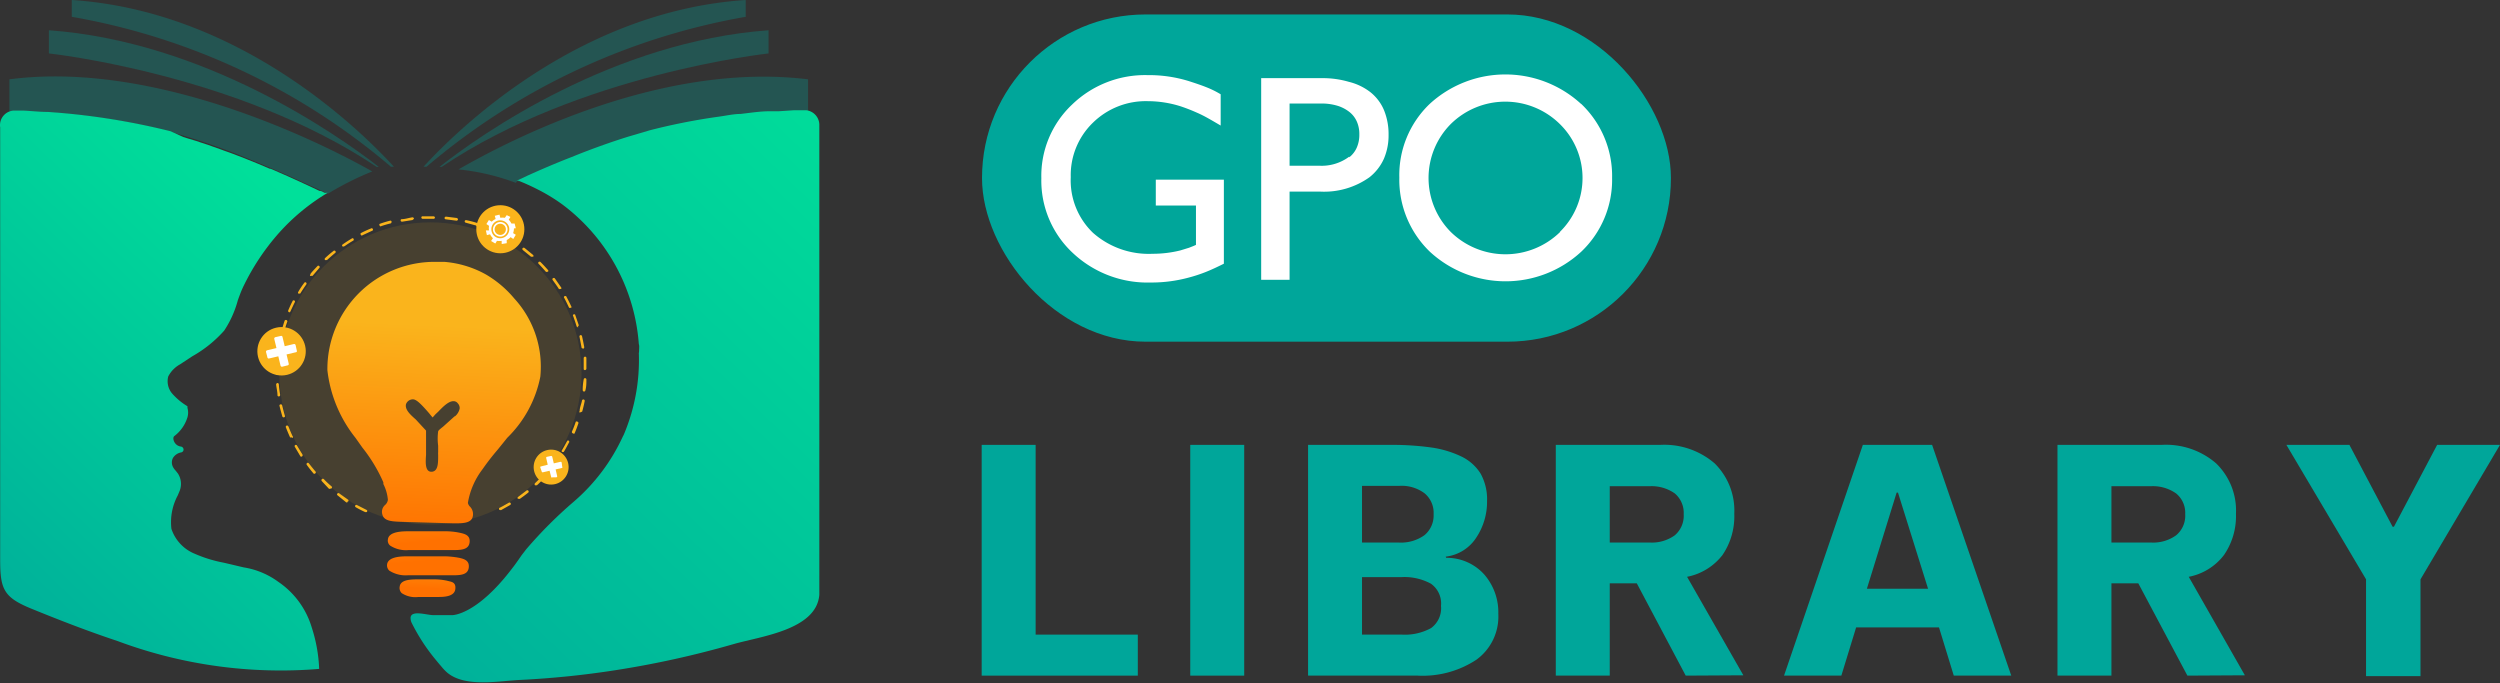 <svg id="Layer_1" data-name="Layer 1" xmlns="http://www.w3.org/2000/svg" xmlns:xlink="http://www.w3.org/1999/xlink" width="148.75" height="40.65" viewBox="0 0 148.75 40.65"><rect x="0" y="0" width="148.75" height="40.65" fill="#333333" stroke="none"/><defs><style>.cls-1,.cls-5{fill:#00a69a;}.cls-2{fill:#fff;}.cls-23,.cls-3{fill:#fab41c;}.cls-3{opacity:0.1;}.cls-4{fill:none;}.cls-5{opacity:0.3;}.cls-6{fill:url(#linear-gradient);}.cls-7{fill:url(#linear-gradient-2);}.cls-8{fill:url(#linear-gradient-3);}.cls-9{fill:url(#linear-gradient-4);}.cls-10{fill:url(#linear-gradient-5);}.cls-11{fill:url(#linear-gradient-6);}.cls-12{fill:url(#linear-gradient-7);}.cls-13{fill:url(#linear-gradient-8);}.cls-14{fill:url(#linear-gradient-9);}.cls-15{fill:url(#linear-gradient-10);}.cls-16{fill:url(#linear-gradient-11);}.cls-17{fill:url(#linear-gradient-12);}.cls-18{fill:url(#linear-gradient-13);}.cls-19{fill:url(#linear-gradient-14);}.cls-20{fill:url(#linear-gradient-15);}.cls-21{fill:url(#linear-gradient-16);}.cls-22{fill:url(#linear-gradient-17);}.cls-24{fill:url(#linear-gradient-18);}.cls-25{fill:url(#linear-gradient-19);}.cls-26{fill:url(#linear-gradient-20);}.cls-27{fill:url(#linear-gradient-21);}.cls-28{fill:url(#linear-gradient-22);}.cls-29{fill:url(#linear-gradient-23);}</style><linearGradient id="linear-gradient" x1="45.44" y1="14.05" x2="68.99" y2="37.91" gradientUnits="userSpaceOnUse"><stop offset="0" stop-color="#00e09a"/><stop offset="1" stop-color="#00a69a"/></linearGradient><linearGradient id="linear-gradient-2" x1="35.96" y1="23.41" x2="59.51" y2="47.27" xlink:href="#linear-gradient"/><linearGradient id="linear-gradient-3" x1="44.99" y1="14.49" x2="68.54" y2="38.35" xlink:href="#linear-gradient"/><linearGradient id="linear-gradient-4" x1="40.06" y1="19.36" x2="63.61" y2="43.22" xlink:href="#linear-gradient"/><linearGradient id="linear-gradient-5" x1="44.59" y1="14.89" x2="68.14" y2="38.75" xlink:href="#linear-gradient"/><linearGradient id="linear-gradient-6" x1="20.98" y1="24.95" x2="-3.84" y2="50.78" xlink:href="#linear-gradient"/><linearGradient id="linear-gradient-7" x1="16.31" y1="20.48" x2="-72.67" y2="113.07" xlink:href="#linear-gradient"/><linearGradient id="linear-gradient-8" x1="20.12" y1="24.15" x2="-68.86" y2="116.73" xlink:href="#linear-gradient"/><linearGradient id="linear-gradient-9" x1="18.28" y1="22.37" x2="-35.77" y2="78.61" xlink:href="#linear-gradient"/><linearGradient id="linear-gradient-10" x1="15.29" y1="19.5" x2="-73.69" y2="112.09" xlink:href="#linear-gradient"/><linearGradient id="linear-gradient-11" x1="19.86" y1="23.9" x2="-69.12" y2="116.48" xlink:href="#linear-gradient"/><linearGradient id="linear-gradient-12" x1="16.85" y1="21.01" x2="-72.12" y2="113.59" xlink:href="#linear-gradient"/><linearGradient id="linear-gradient-13" x1="15.8" y1="19.99" x2="-73.18" y2="112.58" xlink:href="#linear-gradient"/><linearGradient id="linear-gradient-14" x1="14.27" y1="18.53" x2="-74.71" y2="111.11" xlink:href="#linear-gradient"/><linearGradient id="linear-gradient-15" x1="11.13" y1="15.51" x2="-77.85" y2="108.09" xlink:href="#linear-gradient"/><linearGradient id="linear-gradient-16" x1="14.78" y1="19.02" x2="-74.19" y2="111.6" xlink:href="#linear-gradient"/><linearGradient id="linear-gradient-17" x1="17.81" y1="21.92" x2="-71.17" y2="114.51" xlink:href="#linear-gradient"/><linearGradient id="linear-gradient-18" x1="64.69" y1="248.05" x2="64.88" y2="235.37" gradientTransform="translate(-30.01 -206.34) rotate(1.72)" gradientUnits="userSpaceOnUse"><stop offset="0" stop-color="#ff7100"/><stop offset="1" stop-color="#fab41c"/></linearGradient><linearGradient id="linear-gradient-19" x1="64.85" y1="248.23" x2="64.21" y2="243.42" xlink:href="#linear-gradient-18"/><linearGradient id="linear-gradient-20" x1="64.81" y1="249.41" x2="64.25" y2="244.58" xlink:href="#linear-gradient-18"/><linearGradient id="linear-gradient-21" x1="64.84" y1="251.05" x2="64.87" y2="247.77" xlink:href="#linear-gradient-18"/><linearGradient id="linear-gradient-22" x1="49.3" y1="22.5" x2="28.12" y2="44.53" xlink:href="#linear-gradient"/><linearGradient id="linear-gradient-23" x1="56.82" y1="19.07" x2="19.63" y2="57.77" xlink:href="#linear-gradient"/></defs><rect class="cls-1" x="58.43" y="0.86" width="40.99" height="19.47" rx="9.73"/><path class="cls-2" d="M74.67,22.22v5c-.38.19-.74.36-1.07.49a8.67,8.67,0,0,1-1,.33,8.48,8.48,0,0,1-2.28.3,6.49,6.49,0,0,1-4.64-1.76,5.88,5.88,0,0,1-1.87-4.44,5.83,5.83,0,0,1,1.82-4.38A6.24,6.24,0,0,1,70.13,16a8,8,0,0,1,2.5.37c.37.12.7.23,1,.35a5.58,5.58,0,0,1,.85.42V19c-.58-.34-1-.59-1.4-.76a10.28,10.28,0,0,0-1-.39,6.52,6.52,0,0,0-1.93-.3,4.49,4.49,0,0,0-3.27,1.28,4.34,4.34,0,0,0-1.32,3.24,4.32,4.32,0,0,0,1.32,3.31,5,5,0,0,0,3.55,1.25,6.78,6.78,0,0,0,1.65-.2l.52-.16c.15-.06.29-.11.41-.17V23.76H70.62V22.22Z" transform="translate(-1.85 -11.53)"/><path class="cls-2" d="M83.37,17a2.7,2.7,0,0,1,.83,1.09,3.76,3.76,0,0,1,.27,1.46,3.51,3.51,0,0,1-.28,1.43,2.93,2.93,0,0,1-.86,1.1,4.65,4.65,0,0,1-2.94.85H78.58v5.25H76.89v-12h3.6a5.52,5.52,0,0,1,1.62.22A3.41,3.41,0,0,1,83.37,17Zm-1.24,3.89a1.5,1.5,0,0,0,.44-.56,1.87,1.87,0,0,0,.16-.8,1.82,1.82,0,0,0-.15-.77,1.48,1.48,0,0,0-.43-.56,2.2,2.2,0,0,0-.73-.38,3.28,3.28,0,0,0-1-.13H78.58v3.7h1.76A2.73,2.73,0,0,0,82.13,20.85Z" transform="translate(-1.85 -11.53)"/><path class="cls-2" d="M95.93,17.71a5.92,5.92,0,0,1,1.84,4.41,5.89,5.89,0,0,1-1.84,4.39,6.64,6.64,0,0,1-9,0,5.94,5.94,0,0,1-1.82-4.41,5.86,5.86,0,0,1,1.81-4.39,6.66,6.66,0,0,1,9,0Zm-1.27,7.62a4.49,4.49,0,0,0,0-6.42,4.62,4.62,0,0,0-6.49,0,4.56,4.56,0,0,0,0,6.42,4.65,4.65,0,0,0,6.51,0Z" transform="translate(-1.85 -11.53)"/><path class="cls-1" d="M60.26,38h3.21V49.29h6.08v2.44H60.26Z" transform="translate(-1.85 -11.53)"/><path class="cls-1" d="M72.67,38h3.21V51.73H72.67Z" transform="translate(-1.85 -11.53)"/><path class="cls-1" d="M87.9,44.72a3,3,0,0,1,2.27,1A3.43,3.43,0,0,1,91,48.06a3.17,3.17,0,0,1-1.3,2.72,5.8,5.8,0,0,1-3.49.95H79.68V38h5a16.63,16.63,0,0,1,2.36.16,6.11,6.11,0,0,1,1.78.54,2.76,2.76,0,0,1,1.12,1,3.14,3.14,0,0,1,.39,1.64,3.85,3.85,0,0,1-.63,2.16,2.51,2.51,0,0,1-1.83,1.15Zm-2.84-.91a2.39,2.39,0,0,0,1.55-.44,1.53,1.53,0,0,0,.54-1.25,1.51,1.51,0,0,0-.54-1.24,2.28,2.28,0,0,0-1.52-.44h-2.2v3.37Zm.21,5.48A3.23,3.23,0,0,0,87,48.9a1.46,1.46,0,0,0,.59-1.32,1.44,1.44,0,0,0-.6-1.32,3.31,3.31,0,0,0-1.78-.39H82.89v3.42Z" transform="translate(-1.85 -11.53)"/><path class="cls-1" d="M102.15,51.73l-2.91-5.49H97.63v5.49H94.42V38h6.21a4.59,4.59,0,0,1,3.24,1.1,3.94,3.94,0,0,1,1.17,3,4.08,4.08,0,0,1-.7,2.45,3.51,3.51,0,0,1-2.11,1.3l3.35,5.86Zm-4.52-7.92H100a2.33,2.33,0,0,0,1.5-.43,1.53,1.53,0,0,0,.53-1.26,1.51,1.51,0,0,0-.53-1.23,2.39,2.39,0,0,0-1.5-.43H97.63Z" transform="translate(-1.85 -11.53)"/><path class="cls-1" d="M118.1,51.73l-.88-2.87h-4.93l-.88,2.87H108L112.69,38h4.12l4.71,13.73Zm-1.53-5.17-1.79-5.72h-.08l-1.77,5.72Z" transform="translate(-1.85 -11.53)"/><path class="cls-1" d="M132,51.73l-2.92-5.49h-1.6v5.49h-3.21V38h6.2a4.56,4.56,0,0,1,3.24,1.1,3.91,3.91,0,0,1,1.18,3,4.08,4.08,0,0,1-.71,2.45,3.45,3.45,0,0,1-2.1,1.3l3.34,5.86Zm-4.52-7.92h2.35a2.33,2.33,0,0,0,1.5-.43,1.51,1.51,0,0,0,.54-1.26,1.49,1.49,0,0,0-.54-1.23,2.39,2.39,0,0,0-1.5-.43h-2.35Z" transform="translate(-1.85 -11.53)"/><path class="cls-1" d="M145.87,46v5.76h-3.24V46l-4.74-8h3.75l2.57,4.87h.08L146.86,38h3.74Z" transform="translate(-1.85 -11.53)"/><circle class="cls-3" cx="25.61" cy="22.22" r="8.99"/><path class="cls-4" d="M15.84,20.63l-.26-.1Z" transform="translate(-1.85 -11.53)"/><path class="cls-4" d="M15.13,20.37l-.27-.1Z" transform="translate(-1.85 -11.53)"/><path class="cls-4" d="M17.19,21.16l.68.29.05,0-.77-.32Z" transform="translate(-1.85 -11.53)"/><path class="cls-4" d="M16.53,20.9l-.22-.09Z" transform="translate(-1.85 -11.53)"/><path class="cls-4" d="M14.41,20.11l-.28-.1Z" transform="translate(-1.85 -11.53)"/><path class="cls-4" d="M12.9,19.62l-.22-.07Z" transform="translate(-1.85 -11.53)"/><path class="cls-4" d="M18.77,21.84l-.39-.17Z" transform="translate(-1.85 -11.53)"/><path class="cls-4" d="M21.31,23l0,0h0Z" transform="translate(-1.85 -11.53)"/><path class="cls-4" d="M32.54,22.34l.09,0-.09,0Z" transform="translate(-1.85 -11.53)"/><path class="cls-4" d="M47.57,18.21c-.53,0-1.1.09-1.71.16C46.47,18.3,47,18.25,47.57,18.21Z" transform="translate(-1.85 -11.53)"/><path class="cls-4" d="M13.67,19.86l-.27-.09Z" transform="translate(-1.85 -11.53)"/><path class="cls-4" d="M20.86,22.8c-.54-.26-1.25-.59-2.06-.95C19.61,22.21,20.32,22.54,20.86,22.8Z" transform="translate(-1.85 -11.53)"/><path class="cls-4" d="M21.17,23l-.24-.11Z" transform="translate(-1.85 -11.53)"/><path class="cls-5" d="M46.22,12.53v-1c-9.92.65-17.09,7.65-19.17,9.92h.18A39.84,39.84,0,0,1,46.22,12.53Z" transform="translate(-1.85 -11.53)"/><path class="cls-5" d="M47.58,14.71V13.33C38.35,14,30.49,19.49,28,21.46h.13C36.35,15.92,47.58,14.71,47.58,14.71Z" transform="translate(-1.85 -11.53)"/><path class="cls-5" d="M32.63,22.3c.88-.41,2-.88,3.14-1.35l.37-.15a42.34,42.34,0,0,1,4.33-1.46,36.8,36.8,0,0,1,4.11-.81c.44-.06.87-.12,1.28-.16.61-.07,1.18-.12,1.71-.16l.56,0,.91-.06.73,0h.16v-1.9c-8.6-1.06-17.54,3.48-20.8,5.36a13.46,13.46,0,0,1,3.41.8Z" transform="translate(-1.85 -11.53)"/><path class="cls-5" d="M6.12,12.53v-1c9.92.65,17.09,7.65,19.17,9.92h-.18A39.84,39.84,0,0,0,6.12,12.53Z" transform="translate(-1.85 -11.53)"/><path class="cls-5" d="M4.76,14.71V13.33C14,14,21.85,19.49,24.39,21.46h-.13C16,15.92,4.76,14.71,4.76,14.71Z" transform="translate(-1.85 -11.53)"/><path class="cls-5" d="M19.71,22.3c-.88-.41-2-.88-3.14-1.35l-.37-.15a42.34,42.34,0,0,0-4.33-1.46,36.8,36.8,0,0,0-4.11-.81c-.44-.06-.87-.12-1.29-.16-.6-.07-1.17-.12-1.7-.16l-.56,0-.91-.06-.73,0H2.41v-1.9C11,15.12,20.69,19.86,24,21.73a18,18,0,0,0-2.63,1.32Z" transform="translate(-1.85 -11.53)"/><path class="cls-5" d="M49.77,18.08l-.73,0,.73,0h0Z" transform="translate(-1.85 -11.53)"/><path class="cls-6" d="M49.77,18.08l-.73,0,.73,0h0Z" transform="translate(-1.85 -11.53)"/><path class="cls-5" d="M35.77,21c-1.18.47-2.26.94-3.14,1.35C33.51,21.89,34.59,21.42,35.77,21Z" transform="translate(-1.85 -11.53)"/><path class="cls-7" d="M35.77,21c-1.18.47-2.26.94-3.14,1.35C33.51,21.89,34.59,21.42,35.77,21Z" transform="translate(-1.85 -11.53)"/><path class="cls-5" d="M49,18.11l-.91.06Z" transform="translate(-1.85 -11.53)"/><path class="cls-8" d="M49,18.11l-.91.06Z" transform="translate(-1.85 -11.53)"/><path class="cls-5" d="M36.14,20.8a42.34,42.34,0,0,1,4.33-1.46,36.8,36.8,0,0,1,4.11-.81,36.8,36.8,0,0,0-4.11.81A42.34,42.34,0,0,0,36.14,20.8Z" transform="translate(-1.85 -11.53)"/><path class="cls-9" d="M36.14,20.8a42.34,42.34,0,0,1,4.33-1.46,36.8,36.8,0,0,1,4.11-.81,36.8,36.8,0,0,0-4.11.81A42.34,42.34,0,0,0,36.14,20.8Z" transform="translate(-1.85 -11.53)"/><path class="cls-5" d="M48.13,18.17l-.56,0Z" transform="translate(-1.85 -11.53)"/><path class="cls-10" d="M48.13,18.17l-.56,0Z" transform="translate(-1.85 -11.53)"/><path class="cls-11" d="M18.41,46.15a4.72,4.72,0,0,0-2.06-.86l-.76-.18-.43-.1a8,8,0,0,1-1.72-.53A2.43,2.43,0,0,1,12.05,43a3.37,3.37,0,0,1,.38-2l.12-.29a1.14,1.14,0,0,0-.11-1l-.15-.19a.91.91,0,0,1-.15-.21.58.58,0,0,1,0-.53.72.72,0,0,1,.48-.33.17.17,0,0,0,.15-.18.18.18,0,0,0-.16-.17.51.51,0,0,1-.38-.26c-.07-.12-.1-.3,0-.37A2.21,2.21,0,0,0,13,36.37a1,1,0,0,0,0-.58A.22.22,0,0,0,13,35.7a3.84,3.84,0,0,1-.92-.77,1.13,1.13,0,0,1-.22-1,1.72,1.72,0,0,1,.7-.72l.73-.48a7.35,7.35,0,0,0,1.9-1.53A6.13,6.13,0,0,0,16,29.4c.09-.25.18-.5.29-.74a13.86,13.86,0,0,1,2.14-3.25A12.4,12.4,0,0,1,21.35,23l0,0L21.17,23l-.24-.11-.07,0c-.54-.26-1.25-.59-2.06-.95h0l-.39-.17-.46-.2-.05,0-.68-.29h0l-.62-.25-.22-.09-.47-.18-.26-.1-.45-.16-.27-.1-.45-.16-.28-.1-.46-.15-.27-.09-.5-.15-.22-.07L12,19.34A41.56,41.56,0,0,0,4.7,18.19c-.57,0-1.08-.07-1.5-.08l-.55,0a.87.87,0,0,0-.79,1V41.57c0,1.09,0,2.18,0,3.27,0,1.77.22,2.24,1.89,2.92s3.37,1.34,5.09,1.91a27.79,27.79,0,0,0,12,1.66,9,9,0,0,0-.44-2.46A5,5,0,0,0,18.41,46.15Z" transform="translate(-1.85 -11.53)"/><path class="cls-5" d="M16.31,20.81l-.47-.18Z" transform="translate(-1.85 -11.53)"/><path class="cls-12" d="M16.31,20.81l-.47-.18Z" transform="translate(-1.85 -11.53)"/><path class="cls-5" d="M21.31,23,21.17,23Z" transform="translate(-1.85 -11.53)"/><path class="cls-13" d="M21.31,23,21.17,23Z" transform="translate(-1.85 -11.53)"/><path class="cls-5" d="M18.77,21.84h0Z" transform="translate(-1.85 -11.53)"/><path class="cls-14" d="M18.77,21.84h0Z" transform="translate(-1.85 -11.53)"/><path class="cls-5" d="M14.86,20.27l-.45-.16Z" transform="translate(-1.85 -11.53)"/><path class="cls-15" d="M14.86,20.27l-.45-.16Z" transform="translate(-1.85 -11.53)"/><path class="cls-5" d="M20.93,22.84l-.07,0Z" transform="translate(-1.85 -11.53)"/><path class="cls-16" d="M20.93,22.84l-.07,0Z" transform="translate(-1.85 -11.53)"/><path class="cls-5" d="M17.15,21.15l-.62-.25Z" transform="translate(-1.85 -11.53)"/><path class="cls-17" d="M17.15,21.15l-.62-.25Z" transform="translate(-1.85 -11.53)"/><path class="cls-5" d="M15.58,20.53l-.45-.16Z" transform="translate(-1.85 -11.53)"/><path class="cls-18" d="M15.58,20.53l-.45-.16Z" transform="translate(-1.85 -11.53)"/><path class="cls-5" d="M13.4,19.77l-.5-.15Z" transform="translate(-1.85 -11.53)"/><path class="cls-19" d="M13.4,19.77l-.5-.15Z" transform="translate(-1.85 -11.53)"/><path class="cls-5" d="M12,19.34l.73.21L12,19.34A43,43,0,0,0,3.2,18.11h0A43,43,0,0,1,12,19.34Z" transform="translate(-1.85 -11.53)"/><path class="cls-20" d="M12,19.34l.73.21L12,19.34A43,43,0,0,0,3.2,18.11h0A43,43,0,0,1,12,19.34Z" transform="translate(-1.85 -11.53)"/><path class="cls-5" d="M14.13,20l-.46-.15Z" transform="translate(-1.85 -11.53)"/><path class="cls-21" d="M14.13,20l-.46-.15Z" transform="translate(-1.85 -11.53)"/><path class="cls-5" d="M18.38,21.67l-.46-.2Z" transform="translate(-1.85 -11.53)"/><path class="cls-22" d="M18.38,21.67l-.46-.2Z" transform="translate(-1.85 -11.53)"/><path class="cls-23" d="M31.65,41.86a.07.07,0,0,1-.09,0,.08.08,0,0,1,0-.11c.19-.09.37-.2.55-.3a.08.08,0,1,1,.09.13l-.57.32Zm1.1-.65s-.07,0-.08,0a.07.07,0,0,1,0-.11l.5-.38a.08.08,0,0,1,.11,0,.08.08,0,0,1,0,.12c-.16.13-.34.26-.51.38Zm1-.81a.07.07,0,0,1-.07,0,.09.09,0,0,1,0-.12l.45-.44a.07.07,0,0,1,.11,0,.08.08,0,0,1,0,.12c-.14.15-.29.31-.45.45Zm.87-.93a.1.1,0,0,1-.07,0,.08.08,0,0,1,0-.11l.38-.51a.11.11,0,0,1,.12,0,.09.09,0,0,1,0,.11l-.39.52ZM23.63,42h-.05A6.1,6.1,0,0,1,23,41.7a.08.08,0,0,1,0-.11.09.09,0,0,1,.11,0l.57.29a.08.08,0,0,1,0,.11A.07.07,0,0,1,23.63,42Zm11.72-3.58a.06.06,0,0,1-.06,0,.08.08,0,0,1,0-.11c.11-.18.21-.37.31-.55a.07.07,0,0,1,.1,0,.08.08,0,0,1,0,.11c-.1.19-.2.38-.31.56A.07.07,0,0,1,35.35,38.42Zm-12.83,3a.09.09,0,0,1-.07,0L21.93,41a.07.07,0,0,1,0-.11.08.08,0,0,1,.11,0l.52.37a.07.07,0,0,1,0,.11S22.54,41.38,22.52,41.38Zm13.41-4.1h0a.1.1,0,0,1-.05-.11,6,6,0,0,0,.23-.59.09.09,0,0,1,.1,0,.08.08,0,0,1,.05.11c-.07.2-.14.4-.23.6A.07.07,0,0,1,35.93,37.28ZM21.49,40.61a.09.09,0,0,1-.07,0L21,40.16a.08.08,0,1,1,.12-.12,4.68,4.68,0,0,0,.46.43.09.09,0,0,1,0,.12Zm14.85-4.53h0a.08.08,0,0,1,0-.1c0-.2.1-.41.14-.62a.08.08,0,0,1,.1-.06.08.08,0,0,1,.06.09q-.06.31-.15.63S36.37,36.07,36.34,36.08ZM20.59,39.71a.08.08,0,0,1-.08,0c-.14-.17-.28-.34-.4-.51a.08.08,0,0,1,0-.11.07.07,0,0,1,.11,0c.13.16.26.33.4.49a.08.08,0,0,1,0,.11Zm16-4.88h0a.1.1,0,0,1-.07-.09q0-.32.06-.63a.08.08,0,0,1,.08-.08.08.08,0,0,1,.08.09c0,.21,0,.42-.06.64A.09.09,0,0,1,36.59,34.83ZM19.82,38.69a.1.1,0,0,1-.09,0l-.33-.56a.09.09,0,0,1,0-.11.08.08,0,0,1,.11,0l.33.54a.09.09,0,0,1,0,.11Zm16.84-5.14h0a.07.07,0,0,1-.08-.08c0-.21,0-.42,0-.63a.09.09,0,0,1,.08-.09.08.08,0,0,1,.08.08c0,.21,0,.43,0,.64A.09.09,0,0,1,36.66,33.55Zm-17.46,4a.09.09,0,0,1-.09,0c-.09-.19-.17-.39-.25-.59a.08.08,0,0,1,.05-.11.09.09,0,0,1,.1.05c.08.19.16.39.25.58a.08.08,0,0,1,0,.11Zm17.34-5.29h0a.07.07,0,0,1-.09-.07l-.12-.62a.08.08,0,0,1,.06-.1h0a.08.08,0,0,1,.09.06c.05.21.09.43.13.64A.09.09,0,0,1,36.54,32.28Zm-17.79,4.1a.08.08,0,0,1-.1-.05c-.06-.21-.12-.42-.17-.63v0a.07.07,0,0,1,.06-.09.08.08,0,0,1,.1.06v0c.05.2.1.41.16.61a.07.07,0,0,1-.05.1ZM36.26,31a.09.09,0,0,1-.1-.05c-.06-.2-.13-.4-.2-.6a.07.07,0,0,1,0-.1.08.08,0,0,1,.11,0l.21.61a.08.08,0,0,1-.06.1ZM18.45,35.12h0s-.09,0-.09-.07c0-.21-.06-.43-.08-.64a.1.1,0,0,1,.07-.09.08.08,0,0,1,.09.08,6.17,6.17,0,0,0,.08.62A.09.09,0,0,1,18.45,35.12ZM35.8,29.84a.09.09,0,0,1-.09,0c-.09-.19-.18-.38-.28-.57a.07.07,0,0,1,0-.11.09.09,0,0,1,.11,0c.1.19.2.38.29.58a.08.08,0,0,1,0,.11Zm-17.46,4h0a.08.08,0,0,1-.08-.08c0-.22,0-.43,0-.65a.07.07,0,0,1,.08-.07.08.08,0,0,1,.08.08c0,.21,0,.42,0,.63A.08.08,0,0,1,18.34,33.84Zm16.85-5.12a.08.08,0,0,1-.09,0c-.11-.18-.24-.35-.36-.52a.08.08,0,0,1,0-.11.09.09,0,0,1,.12,0l.37.53a.08.08,0,0,1,0,.11ZM18.41,32.57h0a.08.08,0,0,1-.07-.09c0-.21.06-.43.1-.64a.08.08,0,0,1,.09-.06.09.09,0,0,1,.07.1,4.22,4.22,0,0,0-.1.62A.1.1,0,0,1,18.41,32.57Zm16-4.87a.08.08,0,0,1-.08,0c-.14-.16-.28-.32-.43-.47a.07.07,0,0,1,0-.11.08.08,0,0,1,.11,0c.15.15.3.31.44.47a.07.07,0,0,1,0,.11ZM18.66,31.32h0a.1.1,0,0,1-.06-.1c.06-.21.12-.42.19-.62a.09.09,0,0,1,.16.06,6,6,0,0,0-.19.6A.09.09,0,0,1,18.66,31.32ZM33.51,26.8a.1.1,0,0,1-.07,0l-.49-.4a.09.09,0,0,1,0-.11.09.09,0,0,1,.12,0l.5.41a.08.08,0,0,1,0,.11S33.53,26.8,33.51,26.8ZM19.08,30.11s0,0,0,0A.08.08,0,0,1,19,30c.08-.19.17-.39.27-.58a.08.08,0,0,1,.11,0,.08.08,0,0,1,0,.11l-.27.57S19.1,30.11,19.08,30.11ZM32.49,26h-.06a6,6,0,0,0-.54-.33.08.08,0,0,1,.08-.14l.55.33a.07.07,0,0,1,0,.11A.1.1,0,0,1,32.49,26ZM19.66,29H19.6a.09.09,0,0,1,0-.11,5.07,5.07,0,0,1,.36-.54.07.07,0,0,1,.11,0,.09.09,0,0,1,0,.11c-.12.17-.24.35-.35.53A.1.1,0,0,1,19.66,29Zm11.72-3.57h-.05l-.59-.25a.07.07,0,0,1,0-.1.08.08,0,0,1,.1-.05l.59.26a.07.07,0,0,1,0,.1A.08.08,0,0,1,31.38,25.41Zm-11,2.52s0,0-.06,0,0-.07,0-.11.28-.33.43-.49a.08.08,0,0,1,.11.11l-.41.48A.05.05,0,0,1,20.39,27.93Zm9.8-3h0l-.62-.17a.08.08,0,0,1-.06-.09.08.08,0,0,1,.1-.06,6.25,6.25,0,0,1,.62.16.08.08,0,0,1,.06.1A.12.12,0,0,1,30.19,25ZM21.27,27a.11.11,0,0,1-.08,0,.08.08,0,0,1,0-.11,6.4,6.4,0,0,1,.49-.42.08.08,0,1,1,.1.12q-.24.2-.48.42ZM29,24.66h0l-.62-.08a.08.08,0,0,1-.08-.08.09.09,0,0,1,.09-.08l.64.08a.1.1,0,0,1,.07.09A.09.09,0,0,1,29,24.66Zm-6.69,1.53a.07.07,0,0,1-.08,0,.07.07,0,0,1,0-.11c.17-.12.35-.24.54-.35a.07.07,0,0,1,.11,0,.09.09,0,0,1,0,.11,6,6,0,0,0-.53.34Zm5.41-1.64H27a.08.08,0,0,1-.08-.08A.07.07,0,0,1,27,24.4c.22,0,.43,0,.65,0a.09.09,0,0,1,.08.08A.1.1,0,0,1,27.67,24.55Zm-4.31,1s-.08,0-.09-.05a.07.07,0,0,1,0-.1,6.28,6.28,0,0,1,.59-.27.08.08,0,1,1,.06.14l-.58.27Zm3-.93h0l-.63.1a.08.08,0,0,1-.09-.06.07.07,0,0,1,.06-.09c.21,0,.43-.08.64-.11a.09.09,0,0,1,.09.08S26.44,24.6,26.4,24.61ZM24.53,25a.07.07,0,0,1-.09-.05.07.07,0,0,1,0-.1,6.36,6.36,0,0,1,.62-.19.07.07,0,0,1,.09.06s0,.08-.05.1a6.13,6.13,0,0,0-.61.18Z" transform="translate(-1.85 -11.53)"/><path class="cls-24" d="M32.45,29.29a6.42,6.42,0,0,0-1.69-1.43,6.07,6.07,0,0,0-2.48-.75l-.51,0a6.38,6.38,0,0,0-6.44,6.45A7.87,7.87,0,0,0,23,37.58l0,0,.41.58a9.33,9.33,0,0,1,1.25,2.07l0,.1a2.57,2.57,0,0,1,.27.94.51.51,0,0,1-.16.3.54.54,0,0,0-.17.57c.1.41.6.42,1.19.44l3.07.09c.49,0,1,0,1.11-.37a.64.64,0,0,0-.15-.62.42.42,0,0,1-.13-.23,4.5,4.5,0,0,1,.87-2,13.89,13.89,0,0,1,.89-1.15l.38-.47.2-.25A6.94,6.94,0,0,0,34,33.94,6,6,0,0,0,32.45,29.29Zm-3.54,7h0l-.7.63-.09.07c-.08.07-.19.15-.2.21a3.25,3.25,0,0,0,0,.85c0,.14,0,.27,0,.38a1,1,0,0,0,0,.17c0,.4,0,.74-.17.91a.33.33,0,0,1-.23.09h0c-.39,0-.35-.58-.32-1,0-.08,0-.15,0-.21l0-1.24-.37-.4-.24-.26-.09-.08c-.22-.2-.58-.52-.49-.84a.44.44,0,0,1,.41-.28h0c.22,0,.52.33.86.71l.12.14.08.1.11.13,0,0,.17-.19.17-.16c.27-.28.61-.63.91-.62h0a.31.31,0,0,1,.25.13.4.4,0,0,1,.11.31A.82.82,0,0,1,28.91,36.31Z" transform="translate(-1.85 -11.53)"/><path class="cls-25" d="M29.21,43.23a4.28,4.28,0,0,0-.92-.09H26.87l-.31,0h-.34c-.4,0-1.24,0-1.29.49a.38.38,0,0,0,.13.36,1.73,1.73,0,0,0,1.1.27h1.57l1,0c.51,0,1,0,1.06-.45S29.47,43.29,29.21,43.23Z" transform="translate(-1.85 -11.53)"/><path class="cls-26" d="M29.17,44.72a5.17,5.17,0,0,0-.92-.09H26.51l-.34,0c-.4,0-1.23,0-1.29.49a.43.43,0,0,0,.13.36,1.8,1.8,0,0,0,1.1.28h1.16l.41,0,1,0c.52,0,1,0,1.06-.45S29.43,44.78,29.17,44.72Z" transform="translate(-1.85 -11.53)"/><path class="cls-27" d="M28.44,46.08h0a3.81,3.81,0,0,0-.77-.08h-.85c-.5,0-1.14,0-1.19.44a.43.43,0,0,0,.12.38,1.48,1.48,0,0,0,1,.23h.82l.31,0c.33,0,1,0,1.06-.46S28.66,46.15,28.44,46.08Z" transform="translate(-1.85 -11.53)"/><circle class="cls-23" cx="18.6" cy="32.43" r="1.44" transform="translate(-8.67 -6.51) rotate(-13.01)"/><path class="cls-2" d="M19.51,32.39a.07.07,0,0,1-.06.1l-.55.13.13.55a.08.08,0,0,1-.07.1l-.32.08a.09.09,0,0,1-.1-.07l-.13-.55-.55.13a.08.08,0,0,1-.1-.07l-.08-.31a.09.09,0,0,1,.07-.11l.55-.13-.13-.54a.09.09,0,0,1,.07-.11l.31-.07a.08.08,0,0,1,.11.06l.13.55.54-.13a.09.09,0,0,1,.11.07Z" transform="translate(-1.85 -11.53)"/><circle class="cls-23" cx="34.64" cy="39.32" r="1.04" transform="translate(-9.81 -2.72) rotate(-13.01)"/><path class="cls-2" d="M35.3,39.29a.07.07,0,0,1,0,.08l-.39.09.09.39a.06.06,0,0,1-.05.08l-.23,0a.05.05,0,0,1-.07,0l-.1-.39-.39.09a.06.06,0,0,1-.08-.05L34,39.35a.05.05,0,0,1,.05-.07l.39-.1-.09-.39a.06.06,0,0,1,.05-.08l.23-.05a.07.07,0,0,1,.08.05l.09.39.39-.09a.06.06,0,0,1,.08.05Z" transform="translate(-1.85 -11.53)"/><circle class="cls-23" cx="29.77" cy="13.64" r="1.43"/><path class="cls-2" d="M31.52,24.75a.44.44,0,0,0-.33.52.45.45,0,0,0,.52.33.44.44,0,0,0,.33-.52A.43.43,0,0,0,31.52,24.75Zm.17.75a.33.33,0,0,1-.15-.65.33.33,0,1,1,.15.65Z" transform="translate(-1.85 -11.53)"/><path class="cls-2" d="M32.54,25.11l-.07-.28-.19,0a.94.94,0,0,0-.16-.23l.1-.16L32,24.33l-.11.16a.81.81,0,0,0-.27,0l-.05-.19-.28.07.05.19a.79.79,0,0,0-.23.16l-.17-.1-.15.24.16.11a.61.61,0,0,0,0,.27l-.19,0,.06.28.19-.05a.66.66,0,0,0,.17.23l-.11.17.25.15.1-.16a.86.86,0,0,0,.28,0l0,.19L32,26l0-.19a.76.76,0,0,0,.23-.17l.16.11.15-.25-.16-.1a.87.87,0,0,0,.05-.28Zm-.4-.06a.54.54,0,0,1-.4.64.52.52,0,0,1-.64-.4.53.53,0,0,1,.4-.64A.55.55,0,0,1,32.14,25.05Z" transform="translate(-1.85 -11.53)"/><path class="cls-28" d="M39.88,32.07s0,0,0,0l0,.37v.21A1,1,0,0,0,39.88,32.07Z" transform="translate(-1.85 -11.53)"/><path class="cls-29" d="M49.82,18.09h0l-.73,0-.91.06-.56,0c-.53,0-1.1.09-1.71.16-.41,0-.84.1-1.28.16a36.8,36.8,0,0,0-4.11.81l-1.19.35c-1.07.33-2.13.71-3.14,1.11l-.37.15c-.93.36-1.78.73-2.54,1.07l-.6.28-.09,0a13.25,13.25,0,0,1,1.27.57,10.67,10.67,0,0,1,1.43.87A11.42,11.42,0,0,1,39.86,32s0,0,0,0a1,1,0,0,1,0,.53A11.37,11.37,0,0,1,39,37.31a2,2,0,0,1-.1.21A11.35,11.35,0,0,1,36,41.37a25.78,25.78,0,0,0-2.77,2.76c-.1.11-.18.23-.27.34l-.07.09-.18.26c-.12.17-.23.33-.35.48-2.14,2.84-3.59,2.83-3.59,2.83h0c-.38,0-.76,0-1.14,0s-1.28-.31-1.35.13a.66.66,0,0,0,.08.36,11.29,11.29,0,0,0,1.41,2.16c.11.13.21.26.32.38a2.85,2.85,0,0,0,.23.26c1,1.05,3.11.64,4.39.57a53.75,53.75,0,0,0,5.8-.59,56.87,56.87,0,0,0,7-1.55c1.6-.46,4.92-.84,5.09-2.93V19A.88.88,0,0,0,49.82,18.09Z" transform="translate(-1.85 -11.53)"/></svg>